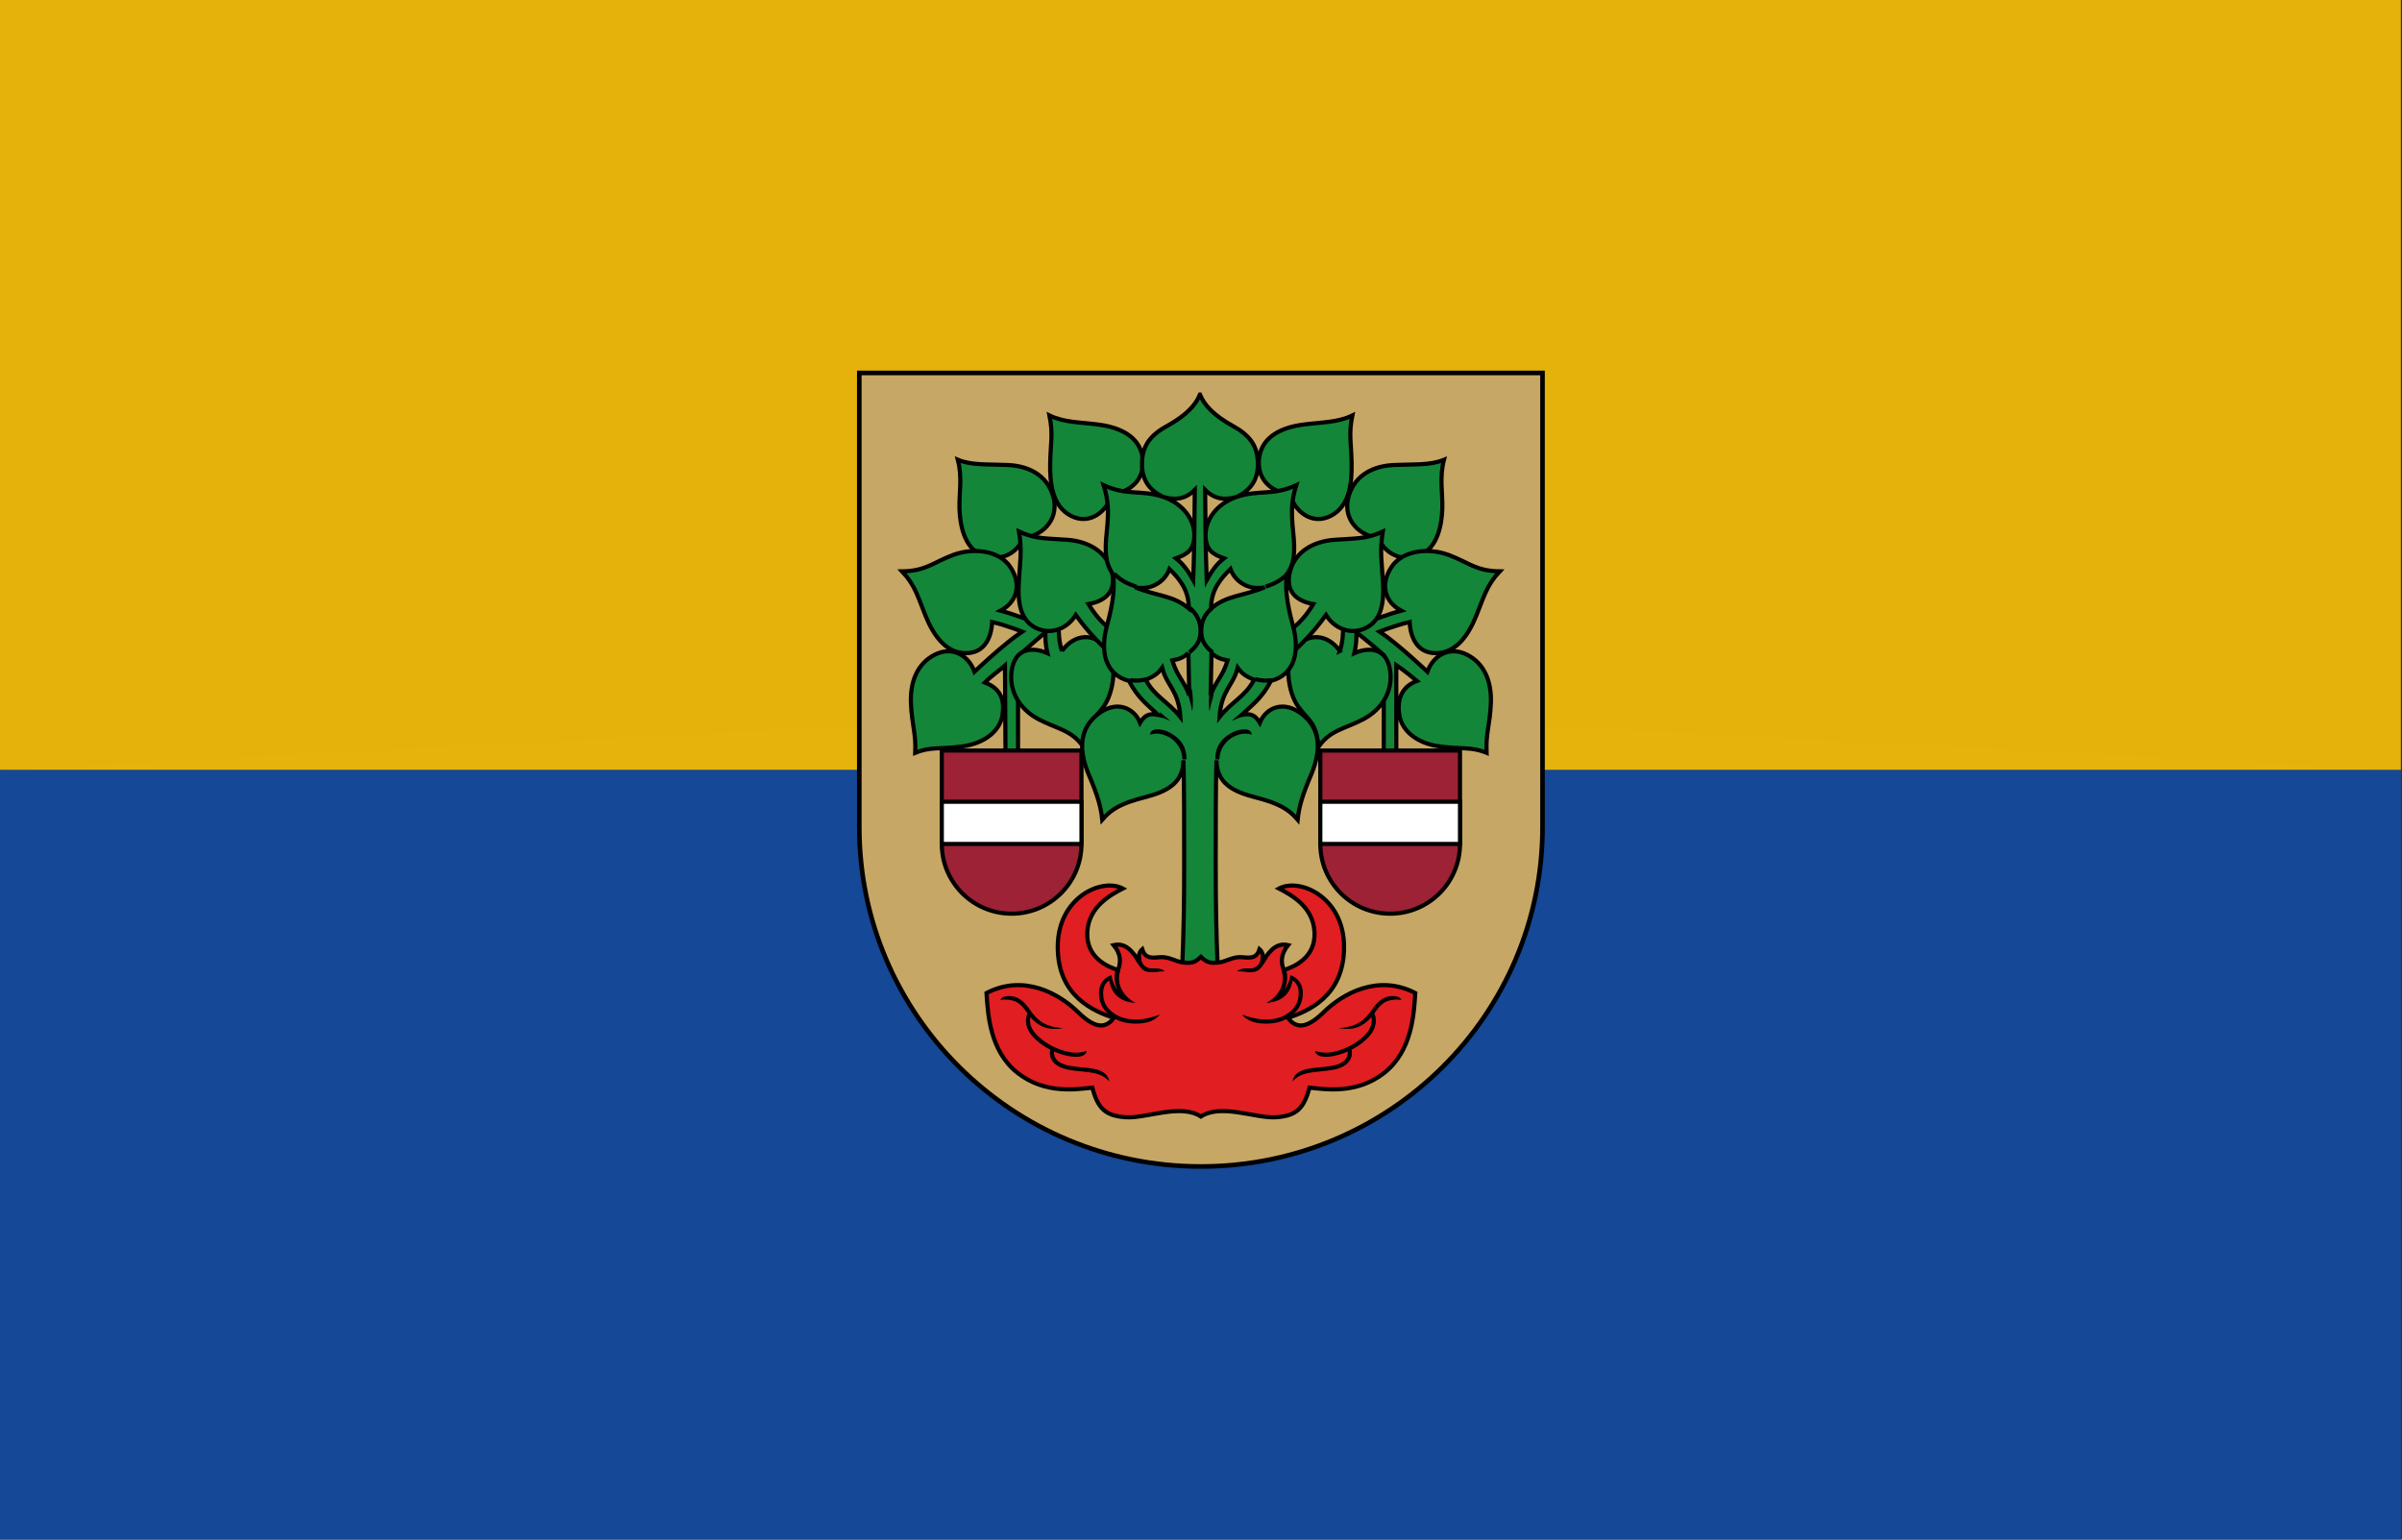 <?xml version="1.0" encoding="UTF-8" standalone="no"?>
<svg
   xmlns:dc="http://purl.org/dc/elements/1.1/"
   xmlns:cc="http://creativecommons.org/ns#"
   xmlns:rdf="http://www.w3.org/1999/02/22-rdf-syntax-ns#"
   xmlns:svg="http://www.w3.org/2000/svg"
   xmlns="http://www.w3.org/2000/svg"
   xmlns:sodipodi="http://sodipodi.sourceforge.net/DTD/sodipodi-0.dtd"
   xmlns:inkscape="http://www.inkscape.org/namespaces/inkscape"
   width="780"
   height="500"
   id="svg2966"
   sodipodi:version="0.32"
   inkscape:version="1.0.2 (e86c870879, 2021-01-15, custom)"
   version="1.0"
   sodipodi:docname="svg.svg"
   inkscape:output_extension="org.inkscape.output.svg.inkscape">
  <rect width="100%" height="100%" fill="#333333" stroke="none"/>
  <defs
     id="defs2968">
    <style
       type="text/css"
       id="style2164">
   
    .fil1 {fill:#00A13A}
    .fil0 {fill:#C2C1C1}
    .fil2 {fill:#DA251D}
    .fil3 {fill:#1F1A17;fill-rule:nonzero}
   
  </style>
  </defs>
  <sodipodi:namedview
     id="base"
     pagecolor="#ffffff"
     bordercolor="#666666"
     borderopacity="1.0"
     gridtolerance="50"
     guidetolerance="10"
     objecttolerance="50"
     inkscape:pageopacity="0.0"
     inkscape:pageshadow="2"
     inkscape:zoom="0.25000001"
     inkscape:cx="2001.2222"
     inkscape:cy="616.8733"
     inkscape:document-units="px"
     inkscape:current-layer="layer1"
     inkscape:object-bbox="true"
     inkscape:object-nodes="true"
     inkscape:object-points="false"
     showguides="true"
     inkscape:guide-bbox="true"
     inkscape:showpageshadow="false"
     showborder="false"
     inkscape:object-paths="false"
     inkscape:grid-bbox="false"
     inkscape:window-width="1920"
     inkscape:window-height="1017"
     inkscape:window-x="-8"
     inkscape:window-y="-4"
     inkscape:document-rotation="0"
     showgrid="false"
     inkscape:window-maximized="1">
    <inkscape:grid
       type="xygrid"
       id="grid1033"
       originx="-2.5"
       originy="-7.2602334e-07" />
  </sodipodi:namedview>
  <g
     inkscape:label="Layer 1"
     inkscape:groupmode="layer"
     id="layer1"
     transform="translate(-2.5,-552.362)">
    <g
       id="g1392-0"
       transform="matrix(0.891,0,0,1,2.5,2.7457499e-5)"
       style="opacity:1">
      <path
         id="rect4916-4"
         style="opacity:0.99;fill:#164997;fill-opacity:1;stroke:none;stroke-width:34.9;stroke-linecap:round;stroke-linejoin:round;stroke-miterlimit:4;stroke-dasharray:none;stroke-dashoffset:0;stroke-opacity:1"
         d="m 0,802.362 437.5,-20 437.5,20 V 1052.362 H 0 Z"
         sodipodi:nodetypes="cccccc" />
      <path
         id="rect3945-4"
         style="opacity:0.99;fill:#e7b40c;fill-opacity:1;stroke:none;stroke-width:34.9;stroke-linecap:round;stroke-linejoin:round;stroke-miterlimit:4;stroke-dasharray:none;stroke-dashoffset:0;stroke-opacity:1"
         d="m 0,552.362 h 875 v 250 H 0 Z" />
    </g>
    <g
       id="g886"
       transform="matrix(1.694,0,0,1.694,197.43,619.628)"
       style="opacity:1">
      <path
         id="path1465"
         style="opacity:1;fill:#c7a765;fill-opacity:1;stroke:#000000;stroke-width:0.885;stroke-linecap:butt;stroke-linejoin:miter;stroke-miterlimit:4;stroke-dasharray:none;stroke-dashoffset:4.9;paint-order:fill markers stroke"
         d="M 180.619,31.786 H 49.651 v 87.109 c 0,35.913 29.318,65.026 65.484,65.026 36.166,0 65.484,-29.113 65.484,-65.026 z"
         sodipodi:nodetypes="cccscc" />
      <g
         id="use1024"
         transform="matrix(-1,0,0,1,230.27,0)">
        <path
           style="font-variation-settings:normal;vector-effect:none;fill:#138639;fill-opacity:1;stroke:#000000;stroke-width:0.794;stroke-linecap:butt;stroke-linejoin:miter;stroke-miterlimit:4;stroke-dasharray:none;stroke-dashoffset:0;stroke-opacity:1;stop-color:#000000"
           d="m 143.496,55.286 c 1.242,-3.999 4.768,-5.673 8.619,-5.847 3.851,-0.174 6.938,0.095 9.616,-1.003 -0.908,3.514 -0.224,6.28 -0.317,9.376 -0.093,3.096 -0.913,7.369 -4.086,8.797 -3.173,1.428 -6.569,0.338 -8.239,-3.167 -4.303,-0.682 -6.835,-4.156 -5.593,-8.155 z"
           id="path1212-5"
           sodipodi:nodetypes="zzczzcz" />
        <path
           style="font-variation-settings:normal;vector-effect:none;fill:#138639;fill-opacity:1;stroke:#000000;stroke-width:0.794;stroke-linecap:butt;stroke-linejoin:miter;stroke-miterlimit:4;stroke-dasharray:none;stroke-dashoffset:0;stroke-opacity:1;stop-color:#000000"
           d="m 86.775,55.286 c -1.242,-3.999 -4.768,-5.673 -8.619,-5.847 -3.851,-0.174 -6.938,0.095 -9.616,-1.003 0.908,3.514 0.224,6.28 0.317,9.376 0.093,3.096 0.913,7.369 4.086,8.797 3.173,1.428 6.569,0.338 8.239,-3.167 4.303,-0.682 6.835,-4.156 5.593,-8.155 z"
           id="path1351"
           sodipodi:nodetypes="zzczzcz" />
        <path
           style="font-variation-settings:normal;vector-effect:none;fill:#138639;fill-opacity:1;stroke:#000000;stroke-width:0.794;stroke-linecap:butt;stroke-linejoin:miter;stroke-miterlimit:4;stroke-dasharray:none;stroke-dashoffset:0;stroke-opacity:1;stop-color:#000000"
           d="m 146.381,79.78 c 2.449,-0.859 4.695,-1.75 7.143,-2.418 -3.193,-1.705 -4.032,-5.039 -1.885,-8.322 2.147,-3.283 7.145,-3.792 10.992,-2.357 3.847,1.435 5.197,3.082 9.79,3.144 -2.469,2.61 -3.015,4.835 -4.493,8.492 -1.478,3.658 -3.761,7.056 -7.529,7.189 -3.768,0.133 -5.116,-3.001 -5.247,-5.967 -2.856,0.664 -5.764,1.841 -5.764,1.841 3.608,2.405 9.155,7.683 9.155,7.683 1.132,-3.124 4.215,-4.966 7.584,-3.272 3.369,1.694 4.786,5.204 4.59,9.409 -0.196,4.205 -0.984,5.589 -0.822,9.417 -3.024,-1.235 -4.63,-0.621 -9.026,-1.23 -4.395,-0.61 -7.197,-3.026 -7.686,-5.964 -0.495,-2.97 0.372,-5.156 3.363,-6.29 -1.367,-1.367 -2.909,-2.396 -3.851,-3.238 l -0.1,16.938 h -2.405 V 86.082 c -2.315,-2.085 -4.352,-3.807 -6.114,-5.3 z"
           id="path1353"
           sodipodi:nodetypes="czzczzzccczczzsccccccc" />
        <path
           style="font-variation-settings:normal;vector-effect:none;fill:#138639;fill-opacity:1;stroke:#000000;stroke-width:0.794;stroke-linecap:butt;stroke-linejoin:miter;stroke-miterlimit:4;stroke-dasharray:none;stroke-dashoffset:0;stroke-opacity:1;stop-color:#000000"
           d="m 141.778,85.09 c -2.454,-3.362 -6.026,-3.42 -8.422,-0.781 -2.396,2.64 -1.564,8.756 0.487,11.532 2.051,2.776 3.28,2.728 3.863,7.58 2.305,-3.247 4.964,-3.333 8.632,-5.284 3.669,-1.951 5.811,-5.67 4.991,-9.751 -0.82,-4.081 -4.28,-3.983 -6.783,-2.862 0.519,-2.146 0.397,-3.711 0.399,-5.443 l -2.506,-0.2 c -0.049,1.737 -0.091,3.473 -0.661,5.21 z"
           id="path1430"
           sodipodi:nodetypes="czzczzcccc" />
        <path
           style="font-variation-settings:normal;vector-effect:none;fill:#138639;fill-opacity:1;stroke:#000000;stroke-width:0.794;stroke-linecap:butt;stroke-linejoin:miter;stroke-miterlimit:4;stroke-dasharray:none;stroke-dashoffset:0;stroke-opacity:1;stop-color:#000000"
           d="m 126.316,47.981 c 0.607,-4.177 4.595,-5.77 8.314,-6.273 3.72,-0.503 6.666,-0.382 9.539,-1.768 -0.73,3.555 -0.221,5.221 -0.142,9.112 0.079,3.891 -0.392,8.295 -4.006,10.145 -3.614,1.85 -6.905,-0.875 -7.893,-4.193 -3.475,-0.366 -6.419,-2.845 -5.811,-7.022 z"
           id="path1212"
           sodipodi:nodetypes="zzczzcz" />
        <path
           style="font-variation-settings:normal;vector-effect:none;fill:#138639;fill-opacity:1;stroke:#000000;stroke-width:0.794;stroke-linecap:butt;stroke-linejoin:miter;stroke-miterlimit:4;stroke-dasharray:none;stroke-dashoffset:0;stroke-opacity:1;stop-color:#000000"
           d="m 83.889,79.78 c -2.449,-0.859 -4.695,-1.75 -7.143,-2.418 3.193,-1.705 4.032,-5.039 1.885,-8.322 -2.147,-3.283 -7.145,-3.792 -10.992,-2.357 -3.847,1.435 -5.197,3.082 -9.79,3.144 2.469,2.61 3.015,4.835 4.493,8.492 1.478,3.658 3.761,7.056 7.529,7.189 3.768,0.133 5.116,-3.001 5.247,-5.967 2.856,0.664 5.764,1.841 5.764,1.841 -3.608,2.405 -9.155,7.683 -9.155,7.683 -1.132,-3.124 -4.215,-4.966 -7.584,-3.272 -3.369,1.694 -4.786,5.204 -4.59,9.409 0.196,4.205 0.984,5.589 0.822,9.417 3.024,-1.235 4.631,-0.621 9.026,-1.23 4.395,-0.61 7.197,-3.026 7.686,-5.964 0.495,-2.97 -0.372,-5.457 -3.363,-6.591 0,0 2.848,-2.336 3.951,-3.038 v 17.038 h 2.405 V 85.882 c 2.315,-2.085 4.352,-3.607 6.114,-5.099 z"
           id="path1291"
           sodipodi:nodetypes="czzczzzccczczzsccccccc" />
        <path
           style="font-variation-settings:normal;vector-effect:none;fill:#138639;fill-opacity:1;stroke:#000000;stroke-width:0.794;stroke-linecap:butt;stroke-linejoin:miter;stroke-miterlimit:4;stroke-dasharray:none;stroke-dashoffset:0;stroke-opacity:1;stop-color:#000000"
           d="m 132.683,80.782 c 1.696,-1.388 2.777,-2.689 4.002,-4.688 -3.51,-0.61 -5.465,-2.662 -4.415,-6.422 1.05,-3.761 4.603,-5.608 8.447,-5.893 3.844,-0.285 6.136,-0.104 9.282,-1.58 -0.624,4.049 -0.161,5.791 0.054,9.983 0.215,4.192 -0.551,7.162 -3.33,8.51 -2.779,1.348 -5.932,0.213 -7.604,-2.506 -1.737,2.423 -3.686,4.668 -6.218,6.976 z"
           id="path1245"
           sodipodi:nodetypes="cczczzcccc" />
        <path
           style="font-variation-settings:normal;vector-effect:none;fill:#138639;fill-opacity:1;stroke:#000000;stroke-width:0.794;stroke-linecap:butt;stroke-linejoin:miter;stroke-miterlimit:4;stroke-dasharray:none;stroke-dashoffset:0;stroke-opacity:1;stop-color:#000000"
           d="m 103.955,47.981 c -0.607,-4.177 -4.595,-5.77 -8.314,-6.273 -3.72,-0.503 -6.666,-0.382 -9.539,-1.768 0.73,3.555 0.221,5.221 0.142,9.112 -0.079,3.891 0.392,8.295 4.006,10.145 3.614,1.85 6.905,-0.875 7.893,-4.193 3.475,-0.366 6.419,-2.845 5.811,-7.022 z"
           id="path1369"
           sodipodi:nodetypes="zzczzcz" />
        <path
           style="font-variation-settings:normal;vector-effect:none;fill:#138639;fill-opacity:1;stroke:#000000;stroke-width:0.794;stroke-linecap:butt;stroke-linejoin:miter;stroke-miterlimit:4;stroke-dasharray:none;stroke-dashoffset:0;stroke-opacity:1;stop-color:#000000"
           d="m 88.492,85.09 c 2.454,-3.362 6.026,-3.42 8.422,-0.781 2.396,2.64 1.564,8.756 -0.487,11.532 -2.051,2.776 -3.28,2.728 -3.863,7.58 -2.305,-3.247 -4.964,-3.333 -8.632,-5.284 C 80.264,96.186 78.122,92.466 78.942,88.385 79.762,84.304 83.222,84.402 85.725,85.523 85.206,83.377 85.328,81.812 85.326,80.081 l 2.506,-0.2 c 0.049,1.737 0.091,3.473 0.661,5.21 z"
           id="path1355"
           sodipodi:nodetypes="czzczzcccc" />
        <path
           style="font-variation-settings:normal;vector-effect:none;fill:#138639;fill-opacity:1;stroke:#000000;stroke-width:0.794;stroke-linecap:butt;stroke-linejoin:miter;stroke-miterlimit:4;stroke-dasharray:none;stroke-dashoffset:0;stroke-opacity:1;stop-color:#000000"
           d="m 97.587,80.782 c -1.696,-1.388 -2.777,-2.689 -4.002,-4.688 3.51,-0.61 5.465,-2.662 4.415,-6.422 -1.05,-3.761 -4.603,-5.608 -8.447,-5.893 -3.844,-0.285 -6.136,-0.104 -9.282,-1.58 0.624,4.049 0.161,5.791 -0.054,9.983 -0.215,4.192 0.551,7.162 3.33,8.51 2.779,1.348 5.932,0.213 7.604,-2.506 1.737,2.423 3.686,4.668 6.218,6.976 z"
           id="path1357"
           sodipodi:nodetypes="cczczzcccc" />
        <path
           id="path1359"
           style="font-variation-settings:normal;opacity:1;vector-effect:none;fill:#138639;fill-opacity:1;stroke:#000000;stroke-width:3;stroke-linecap:butt;stroke-linejoin:miter;stroke-miterlimit:4;stroke-dasharray:none;stroke-dashoffset:0;stroke-opacity:1;stop-color:#000000;stop-opacity:1"
           d="m 435.156,135.613 c -3.03,7.354 -9.523,14.892 -24.354,23.041 -14.831,8.149 -17.807,17.66 -17.541,28.586 0.266,10.925 6.289,18.202 15.162,22.316 11.123,3.499 18.05,-0.058 22.992,-5 0,0 -0.278,21.697 -0.334,32.703 -0.056,11.006 -0.803,32.531 -0.803,32.531 -5.726,-10.353 -9.72,-13.431 -12.502,-15.707 7.908,-2.908 13.305,-5.86 13.305,-16.824 0,-10.901 -7.551,-22.463 -22.658,-27.703 -16.464,-5.318 -25.836,-0.538 -42.949,-8.379 3.345,10.67 3.856,18.476 2.287,33.34 -1.569,14.864 -1.099,23.176 4.59,31.193 1.026,9.825 0.44,19.142 -4.502,37.266 -4.942,18.123 -1.534,35.258 15.961,39.762 6.768,12.947 13.228,16.877 21.07,24.641 -4.2,-0.733 -8.591,-1.744 -13.035,5.615 -4.259,-10.656 -17.483,-17.279 -31.719,-5.182 -14.236,12.097 -11.159,29.26 -5.174,43.314 5.985,14.055 8.577,22.519 9.516,32.014 6.855,-7.994 14.415,-11.995 30.432,-16.098 16.017,-4.102 28.159,-10.022 28.314,-26.865 0.536,18.75 0.516,44.272 0.535,73.93 0.019,29.658 -0.437,52.271 -1.33,73.254 h 25.473 c -0.893,-20.983 -1.349,-43.596 -1.33,-73.254 0.019,-29.658 -5.5e-4,-55.18 0.535,-73.93 0.156,16.843 12.297,22.763 28.314,26.865 16.017,4.102 23.577,8.103 30.432,16.098 0.939,-9.495 3.531,-17.959 9.516,-32.014 5.985,-14.055 9.062,-31.217 -5.174,-43.314 -14.236,-12.097 -27.46,-5.474 -31.719,5.182 -4.444,-7.359 -8.835,-6.348 -13.035,-5.615 7.842,-7.763 14.302,-11.694 21.07,-24.641 17.495,-4.503 20.903,-21.638 15.961,-39.762 -4.942,-18.123 -5.528,-27.441 -4.502,-37.266 5.689,-8.018 6.159,-16.329 4.59,-31.193 -1.569,-14.864 -1.056,-22.67 2.289,-33.34 -17.114,7.841 -26.488,3.061 -42.951,8.379 -15.107,5.24 -22.658,16.803 -22.658,27.703 0,10.964 5.396,13.917 13.305,16.824 -2.781,2.276 -6.776,5.354 -12.502,15.707 0,0 -0.747,-21.525 -0.803,-32.531 -0.056,-11.006 -0.334,-32.703 -0.334,-32.703 4.942,4.942 11.87,8.499 22.992,5 8.873,-4.115 14.898,-11.391 15.164,-22.316 0.266,-10.925 -2.712,-20.437 -17.543,-28.586 -14.831,-8.149 -21.323,-15.687 -24.354,-23.041 z m -22.047,126.213 c 7.434,7.274 14.068,15.396 14,28.553 -11.325,-9.671 -22.898,-8.801 -38.83,-15.371 10.633,2.419 21.144,-3.271 24.83,-13.182 z m 44.094,0 c 3.686,9.91 14.197,15.601 24.83,13.182 -15.932,6.57 -27.505,5.7 -38.83,15.371 -0.068,-13.156 6.566,-21.278 14,-28.553 z m -30.4,60.748 c 0.21,11.545 0.419,21.019 0.629,30.604 -1.885,-5.278 -3.954,-8.335 -6.195,-12.125 -2.241,-3.79 -3.707,-5.849 -6.092,-13.111 5.331,-0.99 7.994,-2.138 11.658,-5.367 z m 16.707,0 c 3.665,3.229 6.327,4.378 11.658,5.367 -2.385,7.262 -3.851,9.322 -6.092,13.111 -2.241,3.79 -4.311,6.847 -6.195,12.125 0.21,-9.585 0.419,-19.058 0.629,-30.604 z m -35.652,10.641 c 3.114,13.087 11.846,15.981 13.123,35.617 -9.178,-11.381 -18.504,-14.658 -25.023,-26.863 6.737,-2.874 9.066,-4.868 11.9,-8.754 z m 54.598,0 c 2.834,3.886 5.163,5.88 11.9,8.754 -6.52,12.205 -15.845,15.482 -25.023,26.863 1.277,-19.636 10.009,-22.531 13.123,-35.617 z"
           transform="scale(0.265)" />
        <path
           style="color:#000000;font-style:normal;font-variant:normal;font-weight:normal;font-stretch:normal;font-size:medium;line-height:normal;font-family:sans-serif;font-variant-ligatures:normal;font-variant-position:normal;font-variant-caps:normal;font-variant-numeric:normal;font-variant-alternates:normal;font-variant-east-asian:normal;font-feature-settings:normal;font-variation-settings:normal;text-indent:0;text-align:start;text-decoration:none;text-decoration-line:none;text-decoration-style:solid;text-decoration-color:#000000;letter-spacing:normal;word-spacing:normal;text-transform:none;writing-mode:lr-tb;direction:ltr;text-orientation:mixed;dominant-baseline:auto;baseline-shift:baseline;text-anchor:start;white-space:normal;shape-padding:0;shape-margin:0;inline-size:0;clip-rule:nonzero;display:inline;overflow:visible;visibility:visible;opacity:1;isolation:auto;mix-blend-mode:normal;color-interpolation:sRGB;color-interpolation-filters:linearRGB;solid-color:#000000;solid-opacity:1;vector-effect:none;fill:#000000;fill-opacity:1;fill-rule:nonzero;stroke:none;stroke-linecap:butt;stroke-linejoin:miter;stroke-miterlimit:4;stroke-dasharray:none;stroke-dashoffset:0;stroke-opacity:1;color-rendering:auto;image-rendering:auto;shape-rendering:auto;text-rendering:auto;enable-background:accumulate;stop-color:#000000;stop-opacity:1"
           d="m 113.382,92.278 -0.683,1.231 c 0.362,1.345 0.523,1.776 0.773,3.131 0.24,-1.23 0.121,-3.065 -0.09,-4.362 z m -6.083,4.567 -0.348,0.713 c 0.885,0.296 1.208,0.504 2.362,0.964 -0.64,-0.571 -1.182,-0.969 -2.015,-1.677 z m -0.494,4.092 c 0.502,0.012 1.328,0.174 2.322,0.734 0.994,0.56 2.451,2.062 2.451,4.209 h 0.795 c 0.035,-2.999 -1.755,-4.296 -2.962,-5.007 -1.207,-0.711 -2.162,-0.76 -2.752,-0.755 -0.591,0.005 -1.287,0.289 -1.248,1.028 0.5,-0.16 0.893,-0.222 1.394,-0.21 z"
           id="path1361"
           sodipodi:nodetypes="ccccccccczzcczzcz" />
        <path
           style="font-variation-settings:normal;vector-effect:none;fill:none;fill-opacity:1;stroke:#000000;stroke-width:0.794;stroke-linecap:butt;stroke-linejoin:miter;stroke-miterlimit:4;stroke-dasharray:none;stroke-dashoffset:0;stroke-opacity:1;stop-color:#000000"
           d="m 104.764,90.479 c -0.99,0.295 -2.092,0.386 -3.214,0.204"
           id="path1363" />
        <path
           style="font-variation-settings:normal;vector-effect:none;fill:none;fill-opacity:1;stroke:#000000;stroke-width:0.794;stroke-linecap:butt;stroke-linejoin:miter;stroke-miterlimit:4;stroke-dasharray:none;stroke-dashoffset:0;stroke-opacity:1;stop-color:#000000"
           d="m 102.732,72.763 c -1.74,-0.584 -2.912,-1.175 -4.214,-2.46"
           id="path1365"
           sodipodi:nodetypes="cc" />
        <path
           style="font-variation-settings:normal;vector-effect:none;fill:none;fill-opacity:1;stroke:#000000;stroke-width:0.794;stroke-linecap:butt;stroke-linejoin:miter;stroke-miterlimit:4;stroke-dasharray:none;stroke-dashoffset:0;stroke-opacity:1;stop-color:#000000"
           d="m 112.925,85.348 c 1.311,-1.094 2.147,-2.148 2.147,-4.068 0,-1.779 -0.627,-3.192 -2.065,-4.451"
           id="path1367"
           sodipodi:nodetypes="csc" />
        <path
           style="color:#000000;font-style:normal;font-variant:normal;font-weight:normal;font-stretch:normal;font-size:medium;line-height:normal;font-family:sans-serif;font-variant-ligatures:normal;font-variant-position:normal;font-variant-caps:normal;font-variant-numeric:normal;font-variant-alternates:normal;font-variant-east-asian:normal;font-feature-settings:normal;font-variation-settings:normal;text-indent:0;text-align:start;text-decoration:none;text-decoration-line:none;text-decoration-style:solid;text-decoration-color:#000000;letter-spacing:normal;word-spacing:normal;text-transform:none;writing-mode:lr-tb;direction:ltr;text-orientation:mixed;dominant-baseline:auto;baseline-shift:baseline;text-anchor:start;white-space:normal;shape-padding:0;shape-margin:0;inline-size:0;clip-rule:nonzero;display:inline;overflow:visible;visibility:visible;isolation:auto;mix-blend-mode:normal;color-interpolation:sRGB;color-interpolation-filters:linearRGB;solid-color:#000000;solid-opacity:1;vector-effect:none;fill:#000000;fill-opacity:1;fill-rule:nonzero;stroke:none;stroke-linecap:butt;stroke-linejoin:miter;stroke-miterlimit:4;stroke-dasharray:none;stroke-dashoffset:0;stroke-opacity:1;color-rendering:auto;image-rendering:auto;shape-rendering:auto;text-rendering:auto;enable-background:accumulate;stop-color:#000000"
           d="m 116.888,92.278 0.683,1.231 c -0.362,1.345 -0.523,1.776 -0.773,3.131 -0.24,-1.23 -0.121,-3.065 0.09,-4.362 z m 6.083,4.567 0.348,0.713 c -0.885,0.296 -1.208,0.504 -2.362,0.964 0.64,-0.571 1.182,-0.969 2.015,-1.677 z m 0.494,4.092 c -0.502,0.012 -1.328,0.174 -2.322,0.734 -0.994,0.56 -2.451,2.062 -2.451,4.209 h -0.795 c -0.035,-2.999 1.755,-4.296 2.962,-5.007 1.207,-0.711 2.162,-0.76 2.752,-0.755 0.591,0.005 1.287,0.289 1.248,1.028 -0.5,-0.16 -0.893,-0.222 -1.394,-0.21 z"
           id="path1028"
           sodipodi:nodetypes="ccccccccczzcczzcz" />
        <path
           style="font-variation-settings:normal;vector-effect:none;fill:none;fill-opacity:1;stroke:#000000;stroke-width:0.794;stroke-linecap:butt;stroke-linejoin:miter;stroke-miterlimit:4;stroke-dasharray:none;stroke-dashoffset:0;stroke-opacity:1;stop-color:#000000"
           d="m 125.507,90.479 c 0.99,0.295 2.092,0.386 3.214,0.204"
           id="path1123" />
        <path
           style="font-variation-settings:normal;vector-effect:none;fill:none;fill-opacity:1;stroke:#000000;stroke-width:0.794;stroke-linecap:butt;stroke-linejoin:miter;stroke-miterlimit:4;stroke-dasharray:none;stroke-dashoffset:0;stroke-opacity:1;stop-color:#000000"
           d="m 127.538,72.763 c 1.74,-0.584 2.912,-1.175 4.214,-2.46"
           id="path1113"
           sodipodi:nodetypes="cc" />
        <path
           style="font-variation-settings:normal;vector-effect:none;fill:none;fill-opacity:1;stroke:#000000;stroke-width:0.794;stroke-linecap:butt;stroke-linejoin:miter;stroke-miterlimit:4;stroke-dasharray:none;stroke-dashoffset:0;stroke-opacity:1;stop-color:#000000"
           d="m 117.346,85.348 c -1.311,-1.094 -2.147,-2.148 -2.147,-4.068 0,-1.779 0.627,-3.192 2.065,-4.451"
           id="path1117"
           sodipodi:nodetypes="csc" />
      </g>
      <path
         style="font-variation-settings:normal;opacity:1;vector-effect:none;fill:#e11e21;fill-opacity:1;stroke:#000000;stroke-width:0.794;stroke-linecap:butt;stroke-linejoin:miter;stroke-miterlimit:4;stroke-dasharray:none;stroke-dashoffset:0;stroke-opacity:1;stop-color:#000000;stop-opacity:1"
         d="m 129.587,174.483 c 3.954,-0.287 5.277,-1.737 6.378,-5.67 2.835,0.283 8.983,1.357 14.316,-2.835 5.333,-4.192 5.686,-11.246 5.953,-15.308 -7.087,-3.685 -13.854,0.035 -17.576,3.685 -3.722,3.65 -5.546,2.738 -6.851,1.087 3.731,-1.239 10.772,-4.054 10.772,-13.607 -1.3e-4,-9.553 -8.504,-13.324 -12.473,-11.198 2.301,1.203 6.555,3.44 6.804,8.363 0.249,4.923 -3.958,6.657 -5.894,7.27 -0.574,-1.544 -0.579,-3.028 0.839,-4.79 -2.509,-0.576 -3.855,1.616 -4.911,3.198 0.198,-1.182 0.01,-1.888 -0.567,-2.406 -0.42,1.291 -1.092,1.794 -3.098,1.547 -2.005,-0.247 -3.202,0.833 -4.774,1.003 -1.572,0.169 -2.279,-0.024 -3.37,-1.09 -1.091,1.067 -1.797,1.26 -3.37,1.09 -1.572,-0.169 -2.769,-1.249 -4.774,-1.003 -2.005,0.247 -2.677,-0.256 -3.098,-1.547 -0.577,0.518 -0.765,1.224 -0.567,2.406 -1.056,-1.582 -2.402,-3.774 -4.911,-3.198 1.418,1.762 1.413,3.246 0.839,4.79 -1.937,-0.613 -6.143,-2.347 -5.894,-7.27 0.249,-4.923 4.503,-7.16 6.804,-8.363 -3.969,-2.126 -12.473,1.644 -12.473,11.198 -1.4e-4,9.553 7.041,12.368 10.772,13.607 -1.305,1.651 -3.129,2.564 -6.851,-1.087 -3.722,-3.65 -10.489,-7.371 -17.576,-3.685 0.267,4.062 0.62,11.116 5.953,15.308 5.333,4.192 11.481,3.118 14.316,2.835 1.101,3.933 2.425,5.383 6.378,5.67 3.954,0.287 10.489,-2.693 14.452,-0.142 3.963,-2.551 10.498,0.429 14.452,0.142 z"
         id="path915"
         sodipodi:nodetypes="zczczczzcccccczczcccccczzczczczcz" />
      <path
         id="path961"
         style="color:#000000;font-style:normal;font-variant:normal;font-weight:normal;font-stretch:normal;font-size:medium;line-height:normal;font-family:sans-serif;font-variant-ligatures:normal;font-variant-position:normal;font-variant-caps:normal;font-variant-numeric:normal;font-variant-alternates:normal;font-variant-east-asian:normal;font-feature-settings:normal;font-variation-settings:normal;text-indent:0;text-align:start;text-decoration:none;text-decoration-line:none;text-decoration-style:solid;text-decoration-color:#000000;letter-spacing:normal;word-spacing:normal;text-transform:none;writing-mode:lr-tb;direction:ltr;text-orientation:mixed;dominant-baseline:auto;baseline-shift:baseline;text-anchor:start;white-space:normal;shape-padding:0;shape-margin:0;inline-size:0;clip-rule:nonzero;display:inline;overflow:visible;visibility:visible;opacity:1;isolation:auto;mix-blend-mode:normal;color-interpolation:sRGB;color-interpolation-filters:linearRGB;solid-color:#000000;solid-opacity:1;vector-effect:none;fill:#000000;fill-opacity:1;fill-rule:nonzero;stroke:none;stroke-width:1;stroke-linecap:butt;stroke-linejoin:miter;stroke-miterlimit:4;stroke-dasharray:none;stroke-dashoffset:0;stroke-opacity:1;color-rendering:auto;image-rendering:auto;shape-rendering:auto;text-rendering:auto;enable-background:accumulate;stop-color:#000000;stop-opacity:1"
         d="m 124.824,145.945 c 0.696,-0.089 1.75,-0.582 1.814,-2.175 l 1.202,0.284 c -1.365,2.405 -1.914,2.484 -2.871,2.607 -0.956,0.123 -1.837,-0.24 -2.92,-0.131 0.858,-0.83 2.079,-0.496 2.775,-0.585 z m 2.389,9.793 c 1.423,0.057 2.803,-0.222 3.683,-0.662 1.851,-0.926 2.973,-2.215 2.985,-4.385 0.007,-1.275 -0.478,-1.947 -1.162,-2.445 -0.157,0.662 -0.279,1.408 -0.84,2.228 -0.696,1.017 -1.93,1.955 -4.206,2.094 2.187,-1.168 3.772,-3.411 2.93,-6.216 l 0.915,-0.003 c 0.338,1.45 0.084,2.78 -0.407,3.787 0.706,-0.976 0.971,-1.803 1.2,-2.891 1.407,0.48 2.375,1.7 2.365,3.452 -0.013,2.457 -1.412,4.083 -3.426,5.09 -1.051,0.526 -2.528,0.806 -4.071,0.744 -1.543,-0.062 -3.154,-0.472 -4.189,-1.726 1.334,0.488 2.799,0.876 4.222,0.934 z m 11.518,6.354 c 0.682,0.059 1.568,-0.052 2.608,-0.348 2.077,-0.592 4.037,-1.725 5.432,-3.236 1.11,-1.204 1.251,-2.396 1.03,-3.197 -1.424,1.641 -3.27,2.654 -6.261,2.09 3.457,-0.206 4.991,-1.484 6.471,-3.67 0.79,-1.167 1.649,-1.896 2.547,-2.244 0.449,-0.174 0.903,-0.248 1.35,-0.238 0.447,0.01 1.387,0.053 1.662,0.736 -0.979,-0.147 -2.017,-0.032 -2.725,0.242 -0.708,0.275 -1.452,0.876 -2.178,1.948 -0.096,0.142 -0.195,0.281 -0.295,0.418 0.544,1.102 0.461,2.85 -1.018,4.453 -0.93,1.009 -2.077,1.849 -3.336,2.493 0.14,0.556 0.119,1.329 -0.35,2.065 -0.502,0.788 -1.501,1.478 -3.223,1.789 -1.69,0.305 -3.329,0.332 -4.641,0.59 -1.312,0.258 -2.246,0.693 -3.133,1.665 0.292,-1.575 1.56,-2.163 2.981,-2.442 1.42,-0.279 3.045,-0.301 4.652,-0.592 1.575,-0.285 2.332,-0.869 2.693,-1.436 0.291,-0.458 0.332,-0.935 0.28,-1.289 -0.56,0.244 -1.136,0.453 -1.721,0.62 -1.103,0.314 -2.073,0.446 -2.894,0.375 -0.822,-0.071 -1.515,-0.356 -1.655,-1.146 0.784,0.281 1.042,0.296 1.724,0.356 z"
         sodipodi:nodetypes="zcczczcsscscccccssscccsssccssccsscscssscssscsscs" />
      <path
         id="path966"
         style="color:#000000;font-style:normal;font-variant:normal;font-weight:normal;font-stretch:normal;font-size:medium;line-height:normal;font-family:sans-serif;font-variant-ligatures:normal;font-variant-position:normal;font-variant-caps:normal;font-variant-numeric:normal;font-variant-alternates:normal;font-variant-east-asian:normal;font-feature-settings:normal;font-variation-settings:normal;text-indent:0;text-align:start;text-decoration:none;text-decoration-line:none;text-decoration-style:solid;text-decoration-color:#000000;letter-spacing:normal;word-spacing:normal;text-transform:none;writing-mode:lr-tb;direction:ltr;text-orientation:mixed;dominant-baseline:auto;baseline-shift:baseline;text-anchor:start;white-space:normal;shape-padding:0;shape-margin:0;inline-size:0;clip-rule:nonzero;display:inline;overflow:visible;visibility:visible;opacity:1;isolation:auto;mix-blend-mode:normal;color-interpolation:sRGB;color-interpolation-filters:linearRGB;solid-color:#000000;solid-opacity:1;vector-effect:none;fill:#000000;fill-opacity:1;fill-rule:nonzero;stroke:none;stroke-width:1;stroke-linecap:butt;stroke-linejoin:miter;stroke-miterlimit:4;stroke-dasharray:none;stroke-dashoffset:0;stroke-opacity:1;color-rendering:auto;image-rendering:auto;shape-rendering:auto;text-rendering:auto;enable-background:accumulate;stop-color:#000000;stop-opacity:1"
         d="m 105.446,145.945 c -0.696,-0.089 -1.75,-0.582 -1.814,-2.175 l -1.202,0.284 c 1.365,2.405 1.914,2.484 2.871,2.607 0.956,0.123 1.837,-0.24 2.92,-0.131 -0.858,-0.83 -2.079,-0.496 -2.775,-0.585 z m -2.389,9.793 c -1.423,0.057 -2.803,-0.222 -3.683,-0.662 -1.851,-0.926 -2.973,-2.215 -2.985,-4.385 -0.007,-1.275 0.478,-1.947 1.162,-2.445 0.157,0.662 0.279,1.408 0.84,2.228 0.696,1.017 1.93,1.955 4.206,2.094 -2.187,-1.168 -3.772,-3.411 -2.93,-6.216 l -0.915,-0.003 c -0.338,1.45 -0.084,2.78 0.407,3.787 -0.706,-0.976 -0.971,-1.803 -1.2,-2.891 -1.407,0.48 -2.375,1.7 -2.365,3.452 0.013,2.457 1.412,4.083 3.426,5.09 1.051,0.526 2.528,0.806 4.071,0.744 1.543,-0.062 3.154,-0.472 4.189,-1.726 -1.334,0.488 -2.799,0.876 -4.222,0.934 z m -11.518,6.354 c -0.682,0.059 -1.568,-0.052 -2.608,-0.348 -2.077,-0.592 -4.037,-1.725 -5.432,-3.236 -1.11,-1.204 -1.251,-2.396 -1.03,-3.197 1.424,1.641 3.27,2.654 6.261,2.09 -3.457,-0.206 -4.991,-1.484 -6.471,-3.67 -0.79,-1.167 -1.649,-1.896 -2.547,-2.244 -0.449,-0.174 -0.903,-0.248 -1.35,-0.238 -0.447,0.01 -1.387,0.053 -1.662,0.736 0.979,-0.147 2.017,-0.032 2.725,0.242 0.708,0.275 1.452,0.876 2.178,1.948 0.096,0.142 0.195,0.281 0.295,0.418 -0.544,1.102 -0.461,2.85 1.018,4.453 0.93,1.009 2.077,1.849 3.336,2.493 -0.14,0.556 -0.119,1.329 0.35,2.065 0.502,0.788 1.501,1.478 3.223,1.789 1.69,0.305 3.329,0.332 4.641,0.59 1.312,0.258 2.246,0.693 3.133,1.665 -0.292,-1.575 -1.56,-2.163 -2.981,-2.442 -1.42,-0.279 -3.045,-0.301 -4.652,-0.592 -1.575,-0.285 -2.332,-0.869 -2.693,-1.436 -0.291,-0.458 -0.332,-0.935 -0.28,-1.289 0.56,0.244 1.136,0.453 1.721,0.62 1.103,0.314 2.073,0.446 2.894,0.375 0.822,-0.071 1.515,-0.356 1.655,-1.146 -0.784,0.281 -1.042,0.296 -1.724,0.356 z"
         sodipodi:nodetypes="zcczczcsscscccccssscccsssccssccsscscssscssscsscs" />
      <path
         id="path876"
         style="opacity:1;fill:#9d2235;fill-opacity:1;stroke:#000000;stroke-width:0.794;stroke-linecap:butt;stroke-linejoin:miter;stroke-miterlimit:4;stroke-dasharray:none;stroke-dashoffset:4.9;paint-order:fill markers stroke"
         d="m 164.805,104.175 h -26.777 v 17.913 c 0,7.385 5.994,13.372 13.388,13.372 7.394,0 13.388,-5.987 13.388,-13.372 z"
         sodipodi:nodetypes="cccscc" />
      <path
         id="path878"
         style="opacity:1;fill:#ffffff;stroke:#000000;stroke-width:0.794;stroke-linecap:butt;stroke-linejoin:miter;stroke-miterlimit:4;stroke-dasharray:none;stroke-dashoffset:4.9;paint-order:fill markers stroke"
         d="m 164.805,122.088 v -8.091 h -26.777 v 8.091 z"
         sodipodi:nodetypes="ccccc" />
      <path
         id="path979"
         style="opacity:1;fill:#9d2235;fill-opacity:1;stroke:#000000;stroke-width:0.794;stroke-linecap:butt;stroke-linejoin:miter;stroke-miterlimit:4;stroke-dasharray:none;stroke-dashoffset:4.9;paint-order:fill markers stroke"
         d="m 65.465,104.175 h 26.777 v 17.913 c 0,7.385 -5.994,13.372 -13.388,13.372 -7.394,0 -13.388,-5.987 -13.388,-13.372 z"
         sodipodi:nodetypes="cccscc" />
      <path
         id="path981"
         style="opacity:1;fill:#ffffff;stroke:#000000;stroke-width:0.794;stroke-linecap:butt;stroke-linejoin:miter;stroke-miterlimit:4;stroke-dasharray:none;stroke-dashoffset:4.9;paint-order:fill markers stroke"
         d="m 65.465,122.088 v -8.091 h 26.777 v 8.091 z"
         sodipodi:nodetypes="ccccc" />
    </g>
  </g>
</svg>
